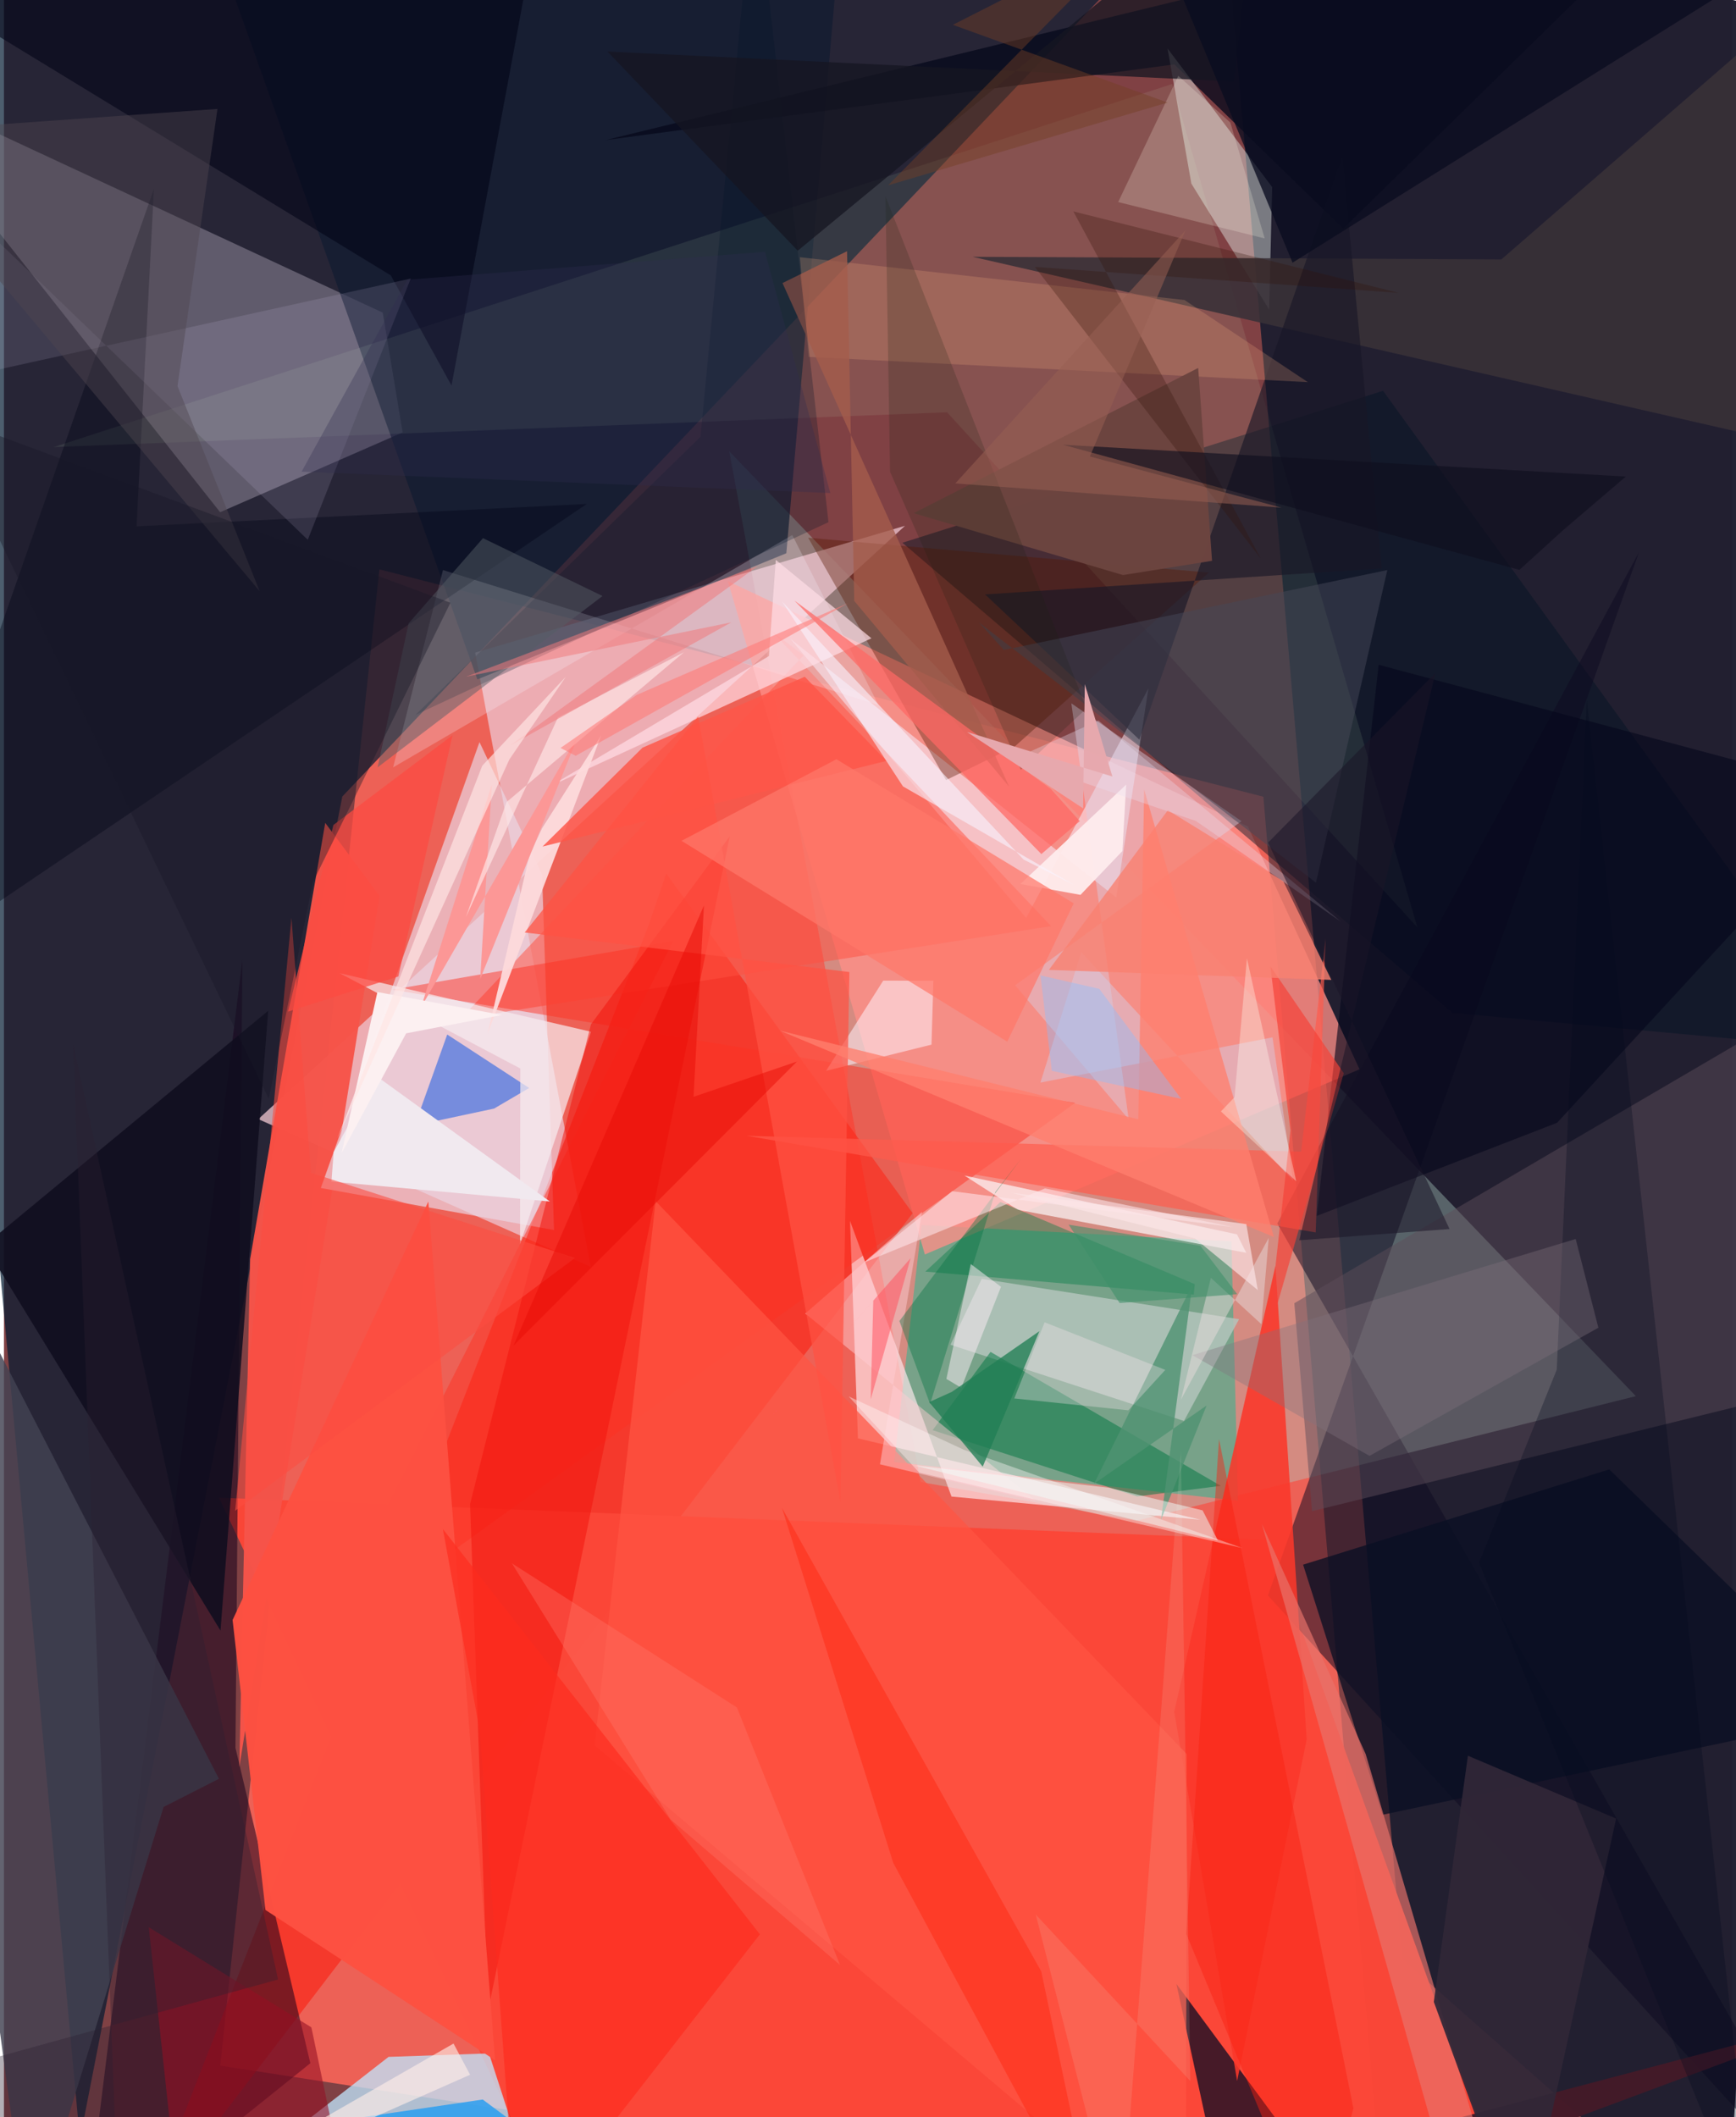 <svg xmlns="http://www.w3.org/2000/svg" width="228" height="278" viewBox="0 0 836 1024"><path fill="#804144" d="M0 0h836v1024H0z"/><path fill="#fe6759" fill-opacity=".859" d="M104.637 999.076L668.582 1086l-59.309-700.647-427.65-109.981z"/><path fill="#201f30" fill-opacity=".98" d="M898 15.417L588.749-62l87.63 1009.441L833.303 1086z"/><path fill="#021a31" fill-opacity=".702" d="M-62-39.62L588.636-62 163.683 385.25 36.741 1034.806z"/><path fill="#adcec4" fill-opacity=".388" d="M789.484 675.275l-241.56 60.23-104.514-18.723-92.553-498.542z"/><path fill="#ecc3cd" fill-opacity=".769" d="M435.916 254.306L227.954 315.67l55.933 297.076-160.851-71.462z"/><path fill="#fb1c0f" fill-opacity=".58" d="M320.384 422.55l-8.435 24.79-244.665 625.914 372.329-486.473z"/><path fill="#50ac8d" fill-opacity=".694" d="M430.67 707.133l13.266-114.649 149.879 7.951 3.184 125.419z"/><path fill="#fb4737" fill-opacity=".98" d="M719.558 1042.255L611.944 744.734l-507.91-20.359L274.343 1086z"/><path fill="#dbd0df" fill-opacity=".318" d="M183.251 151.212l9.622 57.934-88.304 38.593L-62 37.076z"/><path fill="#16001b" fill-opacity=".537" d="M38.392 1086l109.832-88.093-36.23-152.51 3.354-381.067z"/><path fill="#f6544a" fill-opacity=".969" d="M119.072 609.008l36.353-211.01 26.28 35.32-67.844 421.237z"/><path fill="#ff8f87" fill-opacity=".769" d="M655.782 517.18l-210.268 89.564-95.311-325.69L601.801 399.75z"/><path fill="#101a31" fill-opacity=".659" d="M229.025 328.623l149.467-61.034L407.215-62l-299.92 48.601z"/><path fill="#001222" fill-opacity=".447" d="M898 508.076L667.168 189.023 434.642 262.51 700.78 489.887z"/><path fill="#c0e8ff" fill-opacity=".749" d="M186.071 994.839l48.568-1.676 22.009 67.735-144.977-8.149z"/><path fill="#0f0b21" fill-opacity=".525" d="M616.013 591.757L898 1086 611.49 771.67l179.465-504.54z"/><path fill="#ebd7e4" fill-opacity=".678" d="M260.309 422.928l-30.26-64.004-76.762 215.672 112.818 20.324z"/><path fill="#070a1b" fill-opacity=".784" d="M824.01-62L291.1 67.743l275.107-36.598 81.696 79.405z"/><path fill="#431a28" fill-opacity=".98" d="M567.188 959.514l62.341 84.428L898 973.118 594.597 1086z"/><path fill="#dae2de" fill-opacity=".471" d="M574.428 88.79l-11.525-65.34 50.626 67.044-1.46 59.27z"/><path fill="#f7f2fe" fill-opacity=".518" d="M553.647 332.976l-59.13 111.026L380.298 308.82l157.806 125.308z"/><path fill="#ffe9ee" fill-opacity=".663" d="M458.402 723.836l-49.107-133.358 3.838 105.207 165.746 39.366z"/><path fill="#ccf7c0" fill-opacity=".094" d="M456.27 199.421L24.128 216.233l541.03-175.606 118.596 407.9z"/><path fill="#424251" fill-opacity=".824" d="M-62 537.668l165.992 322.666-26.773 13.632L11.983 1086z"/><path fill="#fa382a" fill-opacity=".882" d="M630.226 841.277l-33.649 165.208-30.424-178.565 48.943-215.639z"/><path fill="#ff5140" fill-opacity=".514" d="M220.985 492.733l285.579-44.81-135.337-142.87 15.58 11.949z"/><path fill="#b4c4bc" fill-opacity=".839" d="M473.02 618.533l124.495 19.513-26.647 49.225-112.96-36.865z"/><path fill="#f6f3ff" fill-opacity=".235" d="M381.36 258.777L188.257 371.152l24.126-95.43 210.662 65.233z"/><path fill="#fe3223" fill-opacity=".478" d="M323.727 455.195L150.351 798.27l367.826-264.83-330.357-54.767z"/><path fill="#0953e5" fill-opacity=".514" d="M254.093 526.221l-16.992 9.957-38.38 8.178 15.717-43.99z"/><path fill="#5d4c5a" fill-opacity=".486" d="M898 665.637V470.088L624.24 630.32l8.568 100.59z"/><path fill="#561600" fill-opacity=".376" d="M582.936 276.934l-93.851 84.048-33.339 16.329-66.68-117.22z"/><path fill="#067745" fill-opacity=".529" d="M477.27 653.863l111.398 64.79-40.486 5.128-98.94-32.06z"/><path fill="#d8cfe4" fill-opacity=".435" d="M516.372 340.169l82.314 57.008-109.52 79.38 54.944 64.8z"/><path fill="#0f0d1e" fill-opacity=".867" d="M104.767 788.67l23.049-299.769L-62 645.874l21.002-95.327z"/><path fill="#393138" fill-opacity=".886" d="M898 222.373l-8.257-240.537-165.33 143.628-255.82-1.256z"/><path fill="#fbfcfd" fill-opacity=".675" d="M600.996 605.934l-110.526-20.79-25.833-16.584 131.87 28.465z"/><path fill="#f6ecf1" fill-opacity=".706" d="M249.803 516.789l-87.458-46.114 121.7 28.367-34.385 102.724z"/><path fill="#0a0f24" fill-opacity=".773" d="M666.923 877.743L898 828.857 776.614 710.691l-148.127 46.083z"/><path fill="#f2140c" fill-opacity=".525" d="M351.125 404.481L234.167 972.633l-8.669-245.195 58.477-231.989z"/><path fill="#000216" fill-opacity=".576" d="M216.508 186.468l-29.341-53.249L-62-18.673 262.766-62z"/><path fill="#000317" fill-opacity=".388" d="M72.543 91.332L-62 476.45l343.985-232.712L64.14 254.571z"/><path fill="#e9736b" fill-opacity=".675" d="M694.162 1039.725l-85.597-302.58 50.204 111.254 53.948 183.173z"/><path fill="#ff5b4b" fill-opacity=".678" d="M634.6 596.093l-275.466-46.757 268.414 7.68 11.815-103.078z"/><path fill="#fd5041" fill-opacity=".984" d="M237.584 996.456L205.3 581.15l-94.696 202.386 15.901 140.237z"/><path fill="#05071c" fill-opacity=".624" d="M635.08 588.114l29.964-266.597L898 383.884 751.363 543.045z"/><path fill="#312737" fill-opacity=".929" d="M779.918 879.576L734.836 1086l-43.112-117.755 16.492-119.065z"/><path fill="#ff5442" fill-opacity=".725" d="M315.256 580.95l-29.539 263.202L571.752 1086l.458-237.617z"/><path fill="#ffdde5" fill-opacity=".702" d="M264.425 380.157l155.245-71.436-46.28-37.929-3.318 46.518z"/><path fill="#d7cadf" fill-opacity=".498" d="M623.644 571.018L521.158 460.533l-19.75 63.074 112.29-21.873z"/><path fill="#181727" fill-opacity=".635" d="M666.563 274.905l-191.925 12.59 74.657 70.277 98.16-282.004z"/><path fill="#007c46" fill-opacity=".412" d="M445.733 615.022l129.855 11.135.491-5.06-94.015-39.742z"/><path fill="#d8caeb" fill-opacity=".141" d="M196.788 134.724l-49.813 126.35-157.098-151.258-12.076 73.216z"/><path fill="#f4ad7f" fill-opacity=".224" d="M389.234 172.612l-4.211-48.204L571.105 145.1l59.667 39.722z"/><path fill="#ffcdd3" fill-opacity=".478" d="M444.118 586.112l-20.333 122.126 75.445 17.785-111.597-90.706z"/><path fill="#fff5ff" fill-opacity=".522" d="M425.36 474.307l24.277.055-.92 30.885-50.996 12.678z"/><path fill="#259df1" fill-opacity=".816" d="M326.523 1086h317.53l-527.301-53.664 114.858-16.876z"/><path fill="#fd2b1e" fill-opacity=".675" d="M248.51 1086l-18.276-248.457-17.892-97.988 153.36 196.009z"/><path fill="#f44237" fill-opacity=".678" d="M611.278 647.38l11.085-100.624-9.709-79.407 35.505 51.711z"/><path fill="#454756" fill-opacity=".51" d="M471.616 301.016l12.107 13.365 185.506-38.667-34.525 151.206z"/><path fill="#fcdadb" fill-opacity=".953" d="M254.245 413.682l-20.32 86.331 55.043-144.432-28.674 45.048z"/><path fill="#fdeced" fill-opacity=".953" d="M520.788 432.816l20.275-21.175 1.842-32.144-51.183 48.06z"/><path fill="#509272" fill-opacity=".808" d="M574.93 621.265L559.735 735.18l22.06-55.378-54.449 37.843z"/><path fill="#fd2c18" fill-opacity=".569" d="M501.805 953.501l-125.428-224.2 53.845 171.7L529.679 1086z"/><path fill="#a45c4b" fill-opacity=".784" d="M407.861 121.5l3.487 169.134 74.977 89.942-109.681-243.672z"/><path fill="#f1e9ef" d="M158.422 571.482l105.676 9.635-84.203-60.853-20.388 36.94z"/><path fill="#6b443f" fill-opacity=".988" d="M577.738 177.96l6.704 93.28-43.074 6.896-101.283-29.927z"/><path fill="#940f23" fill-opacity=".576" d="M84.268 1063.63L70.045 932.125l78.678 48.425 17.37 82.886z"/><path fill="#f98171" fill-opacity=".8" d="M505.496 469.102l136.648 4.837-23.212-47.68-55.86-34.387z"/><path fill="#001329" fill-opacity=".263" d="M199.055 345.788l137.892-134.473L363.184-62l35.693 314.557z"/><path fill="#040b1e" fill-opacity=".31" d="M847.583 1086l-81.856-747.598-14.533 324.08-37.6 93.34z"/><path fill="#fe5649" fill-opacity=".835" d="M426.97 368.003l-166.417 41.443 48.36-47.816 78.48-34.308z"/><path fill="#00723f" fill-opacity=".38" d="M433.194 638.935l14.851 40.14 31.548-102.512 12.705-16.425z"/><path fill="#f82010" fill-opacity=".447" d="M572.001 935.454L634.471 1086l18.363-66.2-65.014-323.757z"/><path fill="#80737d" fill-opacity=".361" d="M771.335 642.17l-10.978-42.914-185.445 56.184 85.706 48.726z"/><path fill="#f9f4ff" fill-opacity=".596" d="M434.913 380.348l83.14 47.851-24.803-12.473-116.814-124.82z"/><path fill="#fb4c40" fill-opacity=".592" d="M148.487 567.226l127.77 41.194-164.399 122.286 27.227-286.818z"/><path fill="#ffe6eb" fill-opacity=".561" d="M416.073 610.631l87.57-35.834 91.164 18.713-136.065-17.363z"/><path fill="#504750" fill-opacity=".447" d="M-62 64.398L123.69 285.92l-39.736-99.18L103.29 52.687z"/><path fill="#fc9796" d="M236.011 379.458l-5.608 94.055L278.05 355.22l-76.284 132.017z"/><path fill="#ff5242" fill-opacity=".725" d="M335.823 346.558l68.855 380.034 4.297-256.452L251.9 450.998z"/><path fill="#ff6864" fill-opacity=".729" d="M520.46 397.153l-18.597 15.932-119.481-122.613 124.026 91.071z"/><path fill="#fff8f8" fill-opacity=".396" d="M442.727 712.187l156.45 36.575-134.671-47.507-55.891-25.875z"/><path fill="#ff7869" fill-opacity=".722" d="M402.717 367.218l-74.937 39.456 157.585 97.154 32.166-66.912z"/><path fill="#192211" fill-opacity=".2" d="M426.451 94.958l97.27 247.666-31.796 29.71-63.257-144.176z"/><path fill="#ff7f6e" fill-opacity=".773" d="M614.385 598.31l-62.796-216.469-2.84 159.517-173.431-42.889z"/><path fill="#efebdc" fill-opacity=".125" d="M569.367 702.15l4.567 304.386-74.779-80.554L540.026 1086z"/><path fill="#88bfff" fill-opacity=".384" d="M506.93 517.914l62.594 13.59-39.635-53.233-28.46-6.5z"/><path fill="#161522" fill-opacity=".761" d="M595.01 39.445L291.963 24.921l92.048 96.349L606.18-62z"/><path fill="#fde7f1" fill-opacity=".322" d="M488.758 676.377l55.18 5.738 17.886-19.55-58.383-23.018z"/><path fill="#eae0f0" fill-opacity=".329" d="M576.597 397.062l-87.955-30.033 40.847-18.511 117.172 97.189z"/><path fill="#fffbe7" fill-opacity=".216" d="M539.023 97.734l29.091-61.046 25.177 22.59 16.639 56.049z"/><path fill="#300f04" fill-opacity=".275" d="M608.008 270.147l-90.675-167.894 157.397 39.404-176.05-12.569z"/><path fill="#fe7c70" fill-opacity=".322" d="M322.559 880.058l81.906 70.335-49.879-124.535-108.833-69.723z"/><path fill="#fceef6" fill-opacity=".506" d="M463.142 671.242l-7.222-4.308 11.797-55.562 14.62 11.011z"/><path fill="#090c20" fill-opacity=".776" d="M570.248-1.058l53.137 128.105L870.06-27.293 769.935-12.08z"/><path fill="#555e66" fill-opacity=".486" d="M231.736 260.297l-35.974 41.206-15.016 69.642 108.823-82.871z"/><path fill="#fc4b42" fill-opacity=".749" d="M137.445 489.284l21.924-90.263 57.64-43.427L190.79 472.28z"/><path fill="#f1fefc" fill-opacity=".498" d="M587.29 745.112l-7.411-14.604-45.188-10.913-94.72-10.904z"/><path fill="#744024" fill-opacity=".451" d="M549.413-33.916L427.734 89.636 562.953 49.6 459.06 12.007z"/><path fill="#ffe7e7" fill-opacity=".663" d="M267.975 347.1l61-31.65-85.814 72.467-19.688 55.647z"/><path fill="#f17b7c" fill-opacity=".533" d="M244.82 360.608l107.111-59.626-128.453 26.338 141.228-53.556z"/><path fill="#fceff0" fill-opacity=".992" d="M194.578 499.785l46.367-8.875-60.287-11.092-17.31 77.863z"/><path fill="#0f0f1f" fill-opacity=".639" d="M733.14 275.634l21.122-19.188 30.377-25.957-272.3-15.375z"/><path fill="#207e54" fill-opacity=".765" d="M447.603 678.145l25.903 31.222 27.415-65.53-42.298 29.326z"/><path fill="#ffede7" fill-opacity=".635" d="M217.49 988.39l8.01 15.09-183.594 81.187L47.4 1086z"/><path fill="#ff7775" fill-opacity=".561" d="M408.22 291.802l-131.63 73.756-7.327-3.803 36.777-25.62z"/><path fill="#e6a8ad" fill-opacity=".992" d="M522.076 390.985l-56.19-36.95 70.338 21.528-13.339-44.66z"/><path fill="#976053" fill-opacity=".537" d="M618.047 245.523l-157.819-11.707L571.531 111.47l-46.182 109.327z"/><path fill="#e7dbdb" fill-opacity=".494" d="M569.393 676.945l14.483-58.897 24.427 22.407 3.556-41.718z"/><path fill="#1a1527" fill-opacity=".545" d="M699.332 594.433l-72.712 5.436 65.92-274.44-80.982 82.11z"/><path fill="#e70d07" fill-opacity=".506" d="M338.637 437.93l-92.123 212.869 137.109-137.366-50.024 17.054z"/><path fill="#ff5461" fill-opacity=".533" d="M372.321 683.953l66.295-75.418-19.3 68.252 1.24-47.72z"/><path fill="#ffe5e4" fill-opacity=".675" d="M231.395 370.328l-70.047 180.04 83.15-183.036 27.321-40.014z"/><path fill="#2c2131" fill-opacity=".357" d="M33.45 504.997l99.157 452.409-190.397 52.557L56.026 1086z"/><path fill="#fce5e6" fill-opacity=".667" d="M601.014 592.054l5.554 31.909-30.402-24.982-88.92-22.108z"/><path fill="#191826" fill-opacity=".396" d="M215.983 291.527L-31.58 199.96 128.1 531.448l21.366-104.73z"/><path fill="#3e8e68" fill-opacity=".576" d="M515.058 592.332l24.666 37.889 56.898-4.28-17.809-23.395z"/><path fill="#2e2d51" fill-opacity=".306" d="M143.995 228.123l51.137-92.811 173.014-13.531 31.624 116.685z"/><path fill="#fffef2" fill-opacity=".345" d="M595.315 530.683l6.008-67.169 23.85 107.837-36.453-33.792z"/></svg>